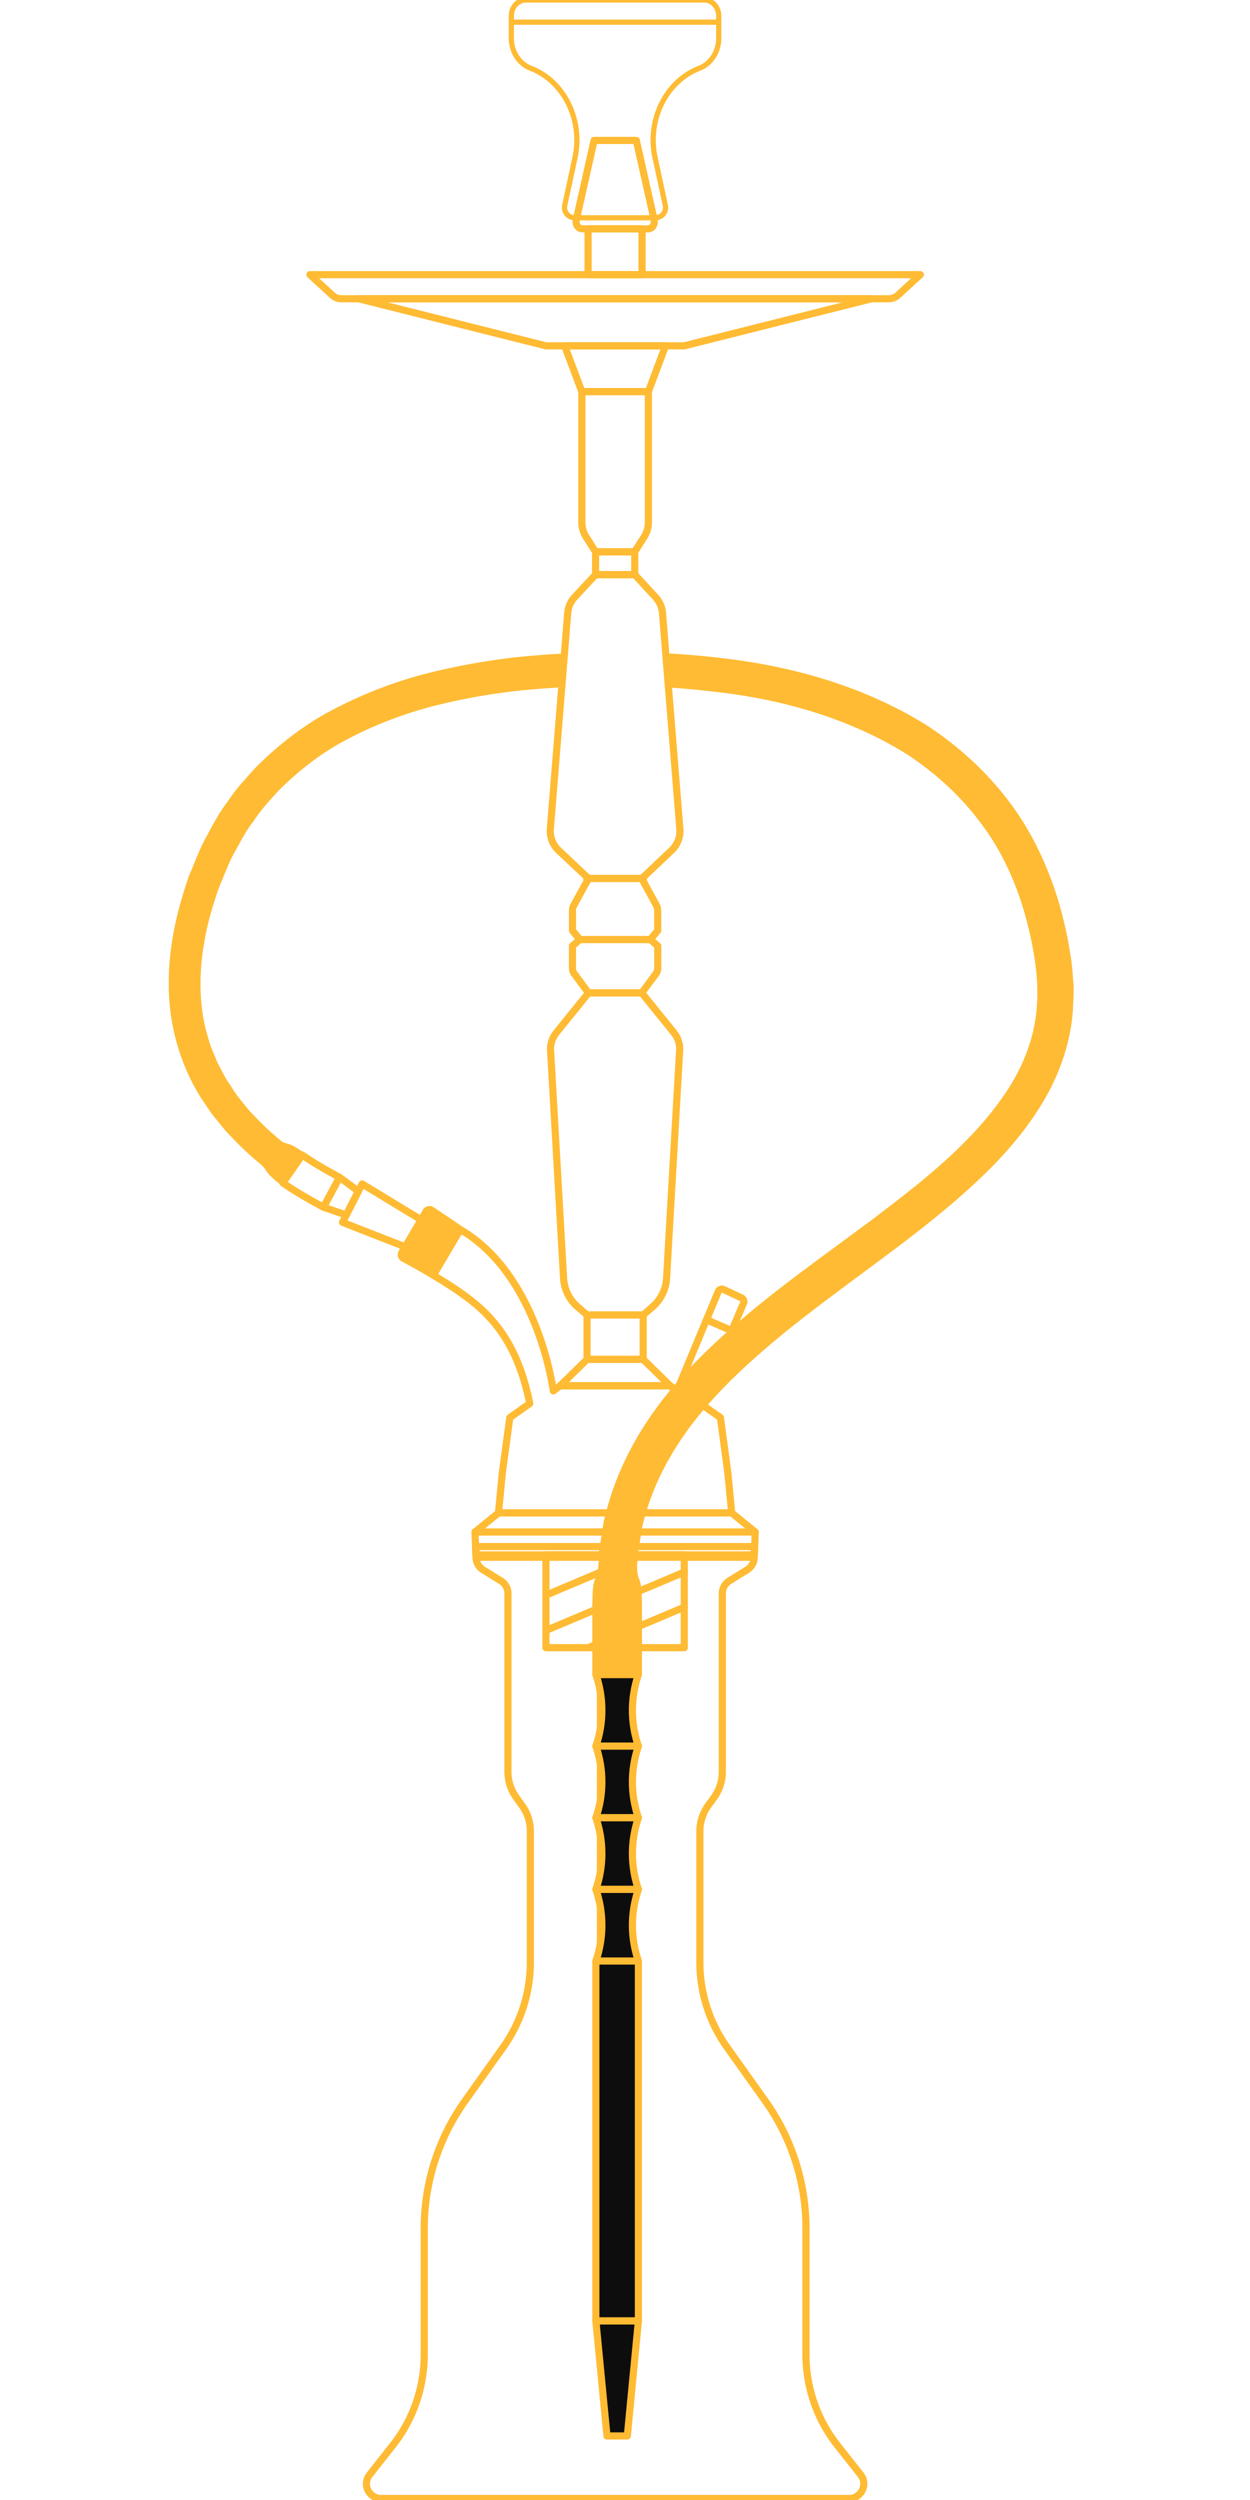<svg xmlns="http://www.w3.org/2000/svg" width="200" height="400" viewBox="0 0 200 400">
    <g fill="none" fill-rule="evenodd">
        <path d="M116.444 235.56l.627 6.507H79.755l.629-6.508 1.186-8.748 3.194-2.239c-1.726-8.559-5.143-13.23-9.577-16.64-1.777-1.373-3.92-2.752-5.864-3.906l4.316-7.305c12.547 7.305 14.886 25.82 14.886 25.82l1.091-.817h17.603l1.091.818 4.727-11.388h.008l4.026 1.762-5.01 11.656 3.205 2.239 1.178 8.748z"/>
        <path stroke="#FB3" stroke-linecap="round" stroke-linejoin="round" stroke-width="1.143" d="M116.444 235.56l.627 6.507H79.755l.629-6.508 1.186-8.748 3.194-2.239c-1.726-8.559-5.143-13.23-9.577-16.64-1.777-1.373-3.92-2.752-5.864-3.906l4.316-7.305c12.547 7.305 14.886 25.82 14.886 25.82l1.091-.817h17.603l1.091.818 4.727-11.388h.008l4.026 1.762-5.01 11.656 3.205 2.239 1.178 8.748z"/>
        <path d="M103.708 36.612h-10.56c-.655 0-1.117-.748-.935-1.49l2.845-12.656h6.75l2.845 12.657c.182.74-.29 1.49-.945 1.49"/>
        <path stroke="#FB3" stroke-linecap="round" stroke-linejoin="round" stroke-width="1.143" d="M103.708 36.612h-10.56c-.655 0-1.117-.748-.935-1.49l2.845-12.656h6.75l2.845 12.657c.182.74-.29 1.49-.945 1.49z"/>
        <path d="M94.094 43.945h8.637v-7.323h-8.637z"/>
        <path stroke="#FB3" stroke-linecap="round" stroke-linejoin="round" stroke-width="1.143" d="M94.094 43.945h8.637v-7.323h-8.637z"/>
        <path d="M147.243 43.945l-3.59 3.295a2.147 2.147 0 0 1-1.448.564H54.623a2.143 2.143 0 0 1-1.45-.566l-3.582-3.293h97.652z"/>
        <path stroke="#FB3" stroke-linecap="round" stroke-linejoin="round" stroke-width="1.143" d="M147.243 43.945l-3.59 3.295a2.147 2.147 0 0 1-1.448.564H54.623a2.143 2.143 0 0 1-1.45-.566l-3.582-3.293h97.652z"/>
        <path d="M139.436 47.804l-29.955 7.53H87.347l-29.95-7.53z"/>
        <path stroke="#FB3" stroke-linecap="round" stroke-linejoin="round" stroke-width="1.143" d="M139.436 47.804l-29.955 7.53H87.347l-29.95-7.53z"/>
        <path d="M108.776 132.61a4.273 4.273 0 0 1-1.336 3.461l-4.493 4.257-.282.23h-8.498l-.283-.256-4.493-4.23a4.273 4.273 0 0 1-1.335-3.462l1.823-22.641.436-5.41.514-6.462a4.25 4.25 0 0 1 1.13-2.564l3.337-3.59h6.265l3.312 3.59a4.25 4.25 0 0 1 1.13 2.564l.513 6.436.437 5.461 1.823 22.616z"/>
        <path stroke="#FB3" stroke-linecap="round" stroke-linejoin="round" stroke-width="1.143" d="M108.776 132.61a4.273 4.273 0 0 1-1.336 3.461l-4.493 4.257-.282.23h-8.498l-.283-.256-4.493-4.23a4.273 4.273 0 0 1-1.335-3.462l1.823-22.641.436-5.41.514-6.462a4.25 4.25 0 0 1 1.13-2.564l3.337-3.59h6.265l3.312 3.59a4.25 4.25 0 0 1 1.13 2.564l.513 6.436.437 5.461 1.823 22.616z"/>
        <path d="M94.167 140.559l-.257.461-.026-.718z"/>
        <path stroke="#FB3" stroke-linecap="round" stroke-linejoin="round" stroke-width="1.143" d="M94.167 140.559l-.257.461-.026-.718z"/>
        <path d="M120.833 245.121h-44.83l3.753-3.054h37.316z"/>
        <path stroke="#FB3" stroke-linecap="round" stroke-linejoin="round" stroke-width="1.143" d="M120.833 245.121h-44.83l3.753-3.054h37.316z"/>
        <path d="M102.947 140.327l-.026.667-.256-.436z"/>
        <path stroke="#FB3" stroke-linecap="round" stroke-linejoin="round" stroke-width="1.143" d="M102.947 140.327l-.026.667-.256-.436z"/>
        <path d="M105.243 151.346v3.523c0 .351-.113.695-.324.977l-2.244 3.02h-8.514l-2.244-3.02a1.634 1.634 0 0 1-.323-.977v-3.523l1.186-1.02h11.269l1.194 1.02z"/>
        <path stroke="#FB3" stroke-linecap="round" stroke-linejoin="round" stroke-width="1.143" d="M105.243 151.346v3.523c0 .351-.113.695-.324.977l-2.244 3.02h-8.514l-2.244-3.02a1.634 1.634 0 0 1-.323-.977v-3.523l1.186-1.02h11.269l1.194 1.02z"/>
        <path d="M105.231 145.66v3.231l-1.18 1.436H92.778l-1.181-1.436v-3.23c0-.283.051-.539.205-.795l2.106-3.847.256-.461h8.499l.257.436 2.105 3.872c.154.256.205.512.205.795"/>
        <path stroke="#FB3" stroke-linecap="round" stroke-linejoin="round" stroke-width="1.143" d="M105.231 145.66v3.231l-1.18 1.436H92.778l-1.181-1.436v-3.23c0-.283.051-.539.205-.795l2.106-3.847.256-.461h8.499l.257.436 2.105 3.872c.154.256.205.512.205.795z"/>
        <path d="M117.07 212.917l-4.025-1.762 1.864-4.487a.66.66 0 0 1 .888-.343l2.843 1.336c.32.148.464.528.326.853l-1.895 4.403z"/>
        <path stroke="#FB3" stroke-linecap="round" stroke-linejoin="round" stroke-width="1.143" d="M117.07 212.917l-4.025-1.762 1.864-4.487a.66.66 0 0 1 .888-.343l2.843 1.336c.32.148.464.528.326.853l-1.895 4.403z"/>
        <path d="M120.833 245.121l-.128 3.662H76.13l-.129-3.662z"/>
        <path stroke="#FB3" stroke-linecap="round" stroke-linejoin="round" stroke-width="1.143" d="M120.833 245.121l-.128 3.662H76.13l-.129-3.662z"/>
        <path d="M95.295 91.942h6.265v-3.641h-6.265z"/>
        <path stroke="#FB3" stroke-linecap="round" stroke-linejoin="round" stroke-width="1.143" d="M95.295 91.942h6.265v-3.641h-6.265z"/>
        <path d="M108.724 168.392l-2.072 36.128a6.572 6.572 0 0 1-2.257 4.585l-1.489 1.292h-8.979l-1.491-1.29a6.563 6.563 0 0 1-2.265-4.594l-2.061-36.12a4.263 4.263 0 0 1 .924-3.19l5.127-6.337h8.514l5.127 6.334a4.281 4.281 0 0 1 .922 3.192"/>
        <path stroke="#FB3" stroke-linecap="round" stroke-linejoin="round" stroke-width="1.143" d="M108.724 168.392l-2.072 36.128a6.572 6.572 0 0 1-2.257 4.585l-1.489 1.292h-8.979l-1.491-1.29a6.563 6.563 0 0 1-2.265-4.594l-2.061-36.12a4.263 4.263 0 0 1 .924-3.19l5.127-6.337h8.514l5.127 6.334a4.281 4.281 0 0 1 .922 3.192z"/>
        <path d="M93.927 217.501h8.981v-7.105h-8.981z"/>
        <path stroke="#FB3" stroke-linecap="round" stroke-linejoin="round" stroke-width="1.143" d="M93.927 217.501h8.981v-7.105h-8.981z"/>
        <path d="M107.22 221.724H89.617l4.31-4.22h8.98z"/>
        <path stroke="#FB3" stroke-linecap="round" stroke-linejoin="round" stroke-width="1.143" d="M107.22 221.724H89.617l4.31-4.22h8.98z"/>
        <path d="M106.489 55.334l-2.75 7.323H93.097l-2.758-7.323z"/>
        <path stroke="#FB3" stroke-linecap="round" stroke-linejoin="round" stroke-width="1.143" d="M106.489 55.334l-2.75 7.323H93.097l-2.758-7.323z"/>
        <path d="M103.738 62.656v20.931c0 .81-.228 1.6-.66 2.285l-1.53 2.418h-6.262l-1.53-2.418a4.28 4.28 0 0 1-.66-2.285v-20.93h10.642z"/>
        <path stroke="#FB3" stroke-linecap="round" stroke-linejoin="round" stroke-width="1.143" d="M103.738 62.656v20.931c0 .81-.228 1.6-.66 2.285l-1.53 2.418h-6.262l-1.53-2.418a4.28 4.28 0 0 1-.66-2.285v-20.93h10.642z"/>
        <path d="M98.415 248.78H87.35v14.85H109.481v-14.85z"/>
        <path stroke="#FB3" stroke-linecap="round" stroke-linejoin="round" stroke-width="1.143" d="M98.415 248.78H87.35v14.85H109.481v-14.85z"/>
        <path d="M98.415 263.63h-2.344v59.127h4.688V263.63z"/>
        <path stroke="#FB3" stroke-linecap="round" stroke-linejoin="round" stroke-width="1.143" d="M98.415 263.63h-2.344v59.127h4.688V263.63zM87.349 255.225l15.274-6.444M94.119 263.63l15.361-6.48M87.349 260.874l22.132-9.336"/>
        <path d="M135.854 399.758H60.98c-1.954 0-3.056-2.259-1.846-3.797l3.717-4.713a23.436 23.436 0 0 0 5.027-14.5v-20.213a35.116 35.116 0 0 1 6.52-20.38l6.118-8.594a23.438 23.438 0 0 0 4.341-13.59v-20.974c0-1.48-.464-2.918-1.335-4.118l-.919-1.274a7.02 7.02 0 0 1-1.333-4.118v-28.544c0-.81-.423-1.561-1.109-1.992l-2.89-1.795a2.356 2.356 0 0 1-1.11-1.992v-1.713h44.513v1.713c0 .807-.414 1.561-1.11 1.992l-2.89 1.795a2.35 2.35 0 0 0-1.1 1.992v28.544a7.076 7.076 0 0 1-1.334 4.118l-.927 1.274a7.056 7.056 0 0 0-1.333 4.118v20.974c0 4.872 1.515 9.62 4.347 13.59l6.12 8.595a35.18 35.18 0 0 1 6.51 20.38v20.212a23.42 23.42 0 0 0 5.027 14.5l3.717 4.713c1.21 1.538.116 3.797-1.846 3.797"/>
        <path stroke="#FB3" stroke-linecap="round" stroke-linejoin="round" stroke-width="1.143" d="M135.854 399.758H60.98c-1.954 0-3.056-2.259-1.846-3.797l3.717-4.713a23.436 23.436 0 0 0 5.027-14.5v-20.213a35.116 35.116 0 0 1 6.52-20.38l6.118-8.594a23.438 23.438 0 0 0 4.341-13.59v-20.974c0-1.48-.464-2.918-1.335-4.118l-.919-1.274a7.02 7.02 0 0 1-1.333-4.118v-28.544c0-.81-.423-1.561-1.109-1.992l-2.89-1.795a2.356 2.356 0 0 1-1.11-1.992v-1.713h44.513v1.713c0 .807-.414 1.561-1.11 1.992l-2.89 1.795a2.35 2.35 0 0 0-1.1 1.992v28.544a7.076 7.076 0 0 1-1.334 4.118l-.927 1.274a7.056 7.056 0 0 0-1.333 4.118v20.974c0 4.872 1.515 9.62 4.347 13.59l6.12 8.595a35.18 35.18 0 0 1 6.51 20.38v20.212a23.42 23.42 0 0 0 5.027 14.5l3.717 4.713c1.21 1.538.116 3.797-1.846 3.797zM76.16 249.162h44.514"/>
        <path stroke="#FB3" stroke-linecap="round" stroke-linejoin="round" stroke-width=".835" d="M112.69 0H84.123c-1.277 0-2.311 1.141-2.311 2.549v3.554c0 2.169 1.242 4.1 3.096 4.815 5.335 2.059 8.398 8.238 7.089 14.31l-1.64 7.634a1.642 1.642 0 0 0 1.607 1.987h12.881a1.642 1.642 0 0 0 1.607-1.987l-1.64-7.634c-1.307-6.072 1.756-12.251 7.09-14.31 1.854-.715 3.095-2.646 3.095-4.815V2.549c0-1.408-1.033-2.549-2.309-2.549zM81.813 3.549h33.185"/>
        <path d="M70.886 197.345l-1.987 3.784s-3.45-1.415-6.991-2.769l-7.105-2.785 3.138-6.15 6.431 3.92c3.253 1.946 6.514 4 6.514 4"/>
        <path stroke="#FB3" stroke-linecap="round" stroke-linejoin="round" stroke-width="1.143" d="M70.886 197.345l-1.987 3.784s-3.45-1.415-6.991-2.769l-7.105-2.785 3.138-6.15 6.431 3.92c3.253 1.946 6.514 4 6.514 4z"/>
        <path d="M54.328 188.374l-2.573 4.774 3.646 1.254 1.941-3.808z"/>
        <path stroke="#FB3" stroke-linecap="round" stroke-linejoin="round" stroke-width="1.143" d="M54.328 188.374l-2.573 4.774 3.646 1.254 1.941-3.808z"/>
        <path d="M48.363 184.8l-3.104 4.45s.377.284.996.682c.609.41 1.42.905 2.234 1.387a88.925 88.925 0 0 0 3.266 1.83l2.572-4.774s-1.576-.836-3.076-1.726a43.367 43.367 0 0 1-2.01-1.246c-.531-.34-.878-.602-.878-.602"/>
        <path stroke="#FB3" stroke-linecap="round" stroke-linejoin="round" stroke-width="1.143" d="M48.363 184.8l-3.104 4.45s.377.284.996.682c.609.41 1.42.905 2.234 1.387a88.925 88.925 0 0 0 3.266 1.83l2.572-4.774s-1.576-.836-3.076-1.726a43.367 43.367 0 0 1-2.01-1.246c-.531-.34-.878-.602-.878-.602z"/>
        <path d="M102.146 279.38a17.629 17.629 0 0 1 0-11.458H95.34h.002a17.646 17.646 0 0 1-.002 11.459h6.806z"/>
        <path fill="#0D0D0D" stroke="#FB3" stroke-linecap="round" stroke-linejoin="round" stroke-width="1.143" d="M102.146 279.38a17.629 17.629 0 0 1 0-11.458H95.34h.002a17.646 17.646 0 0 1-.002 11.459h6.806z"/>
        <path d="M102.146 290.843a17.629 17.629 0 0 1 0-11.46v-.002H95.34v.003a17.629 17.629 0 0 1 0 11.459h6.806z"/>
        <path fill="#0D0D0D" stroke="#FB3" stroke-linecap="round" stroke-linejoin="round" stroke-width="1.143" d="M102.146 290.843a17.629 17.629 0 0 1 0-11.46v-.002H95.34v.003a17.629 17.629 0 0 1 0 11.459h6.806z"/>
        <path d="M102.146 302.304a17.629 17.629 0 0 1 0-11.46v-.002H95.34v.003a17.629 17.629 0 0 1 0 11.459h6.806z"/>
        <path fill="#0D0D0D" stroke="#FB3" stroke-linecap="round" stroke-linejoin="round" stroke-width="1.143" d="M102.146 302.304a17.629 17.629 0 0 1 0-11.46v-.002H95.34v.003a17.629 17.629 0 0 1 0 11.459h6.806z"/>
        <path d="M102.146 313.765a17.629 17.629 0 0 1 0-11.46H95.34a17.629 17.629 0 0 1 0 11.46h6.806z"/>
        <path fill="#0D0D0D" stroke="#FB3" stroke-linecap="round" stroke-linejoin="round" stroke-width="1.143" d="M102.146 313.765a17.629 17.629 0 0 1 0-11.46H95.34a17.629 17.629 0 0 1 0 11.46h6.806z"/>
        <path d="M95.34 267.924h6.806V256.46h-6.807z"/>
        <path stroke="#FB3" stroke-linecap="round" stroke-linejoin="round" stroke-width="1.143" d="M95.34 267.924h6.806V256.46h-6.807z"/>
        <path d="M95.34 371.35h6.806v-57.585h-6.807z"/>
        <path fill="#0D0D0D" stroke="#FB3" stroke-linecap="round" stroke-linejoin="round" stroke-width="1.143" d="M95.34 371.35h6.806v-57.585h-6.807z"/>
        <path d="M102.146 371.352H95.34l1.776 18.4h3.256z"/>
        <path fill="#0D0D0D" stroke="#FB3" stroke-linecap="round" stroke-linejoin="round" stroke-width="1.143" d="M102.146 371.352H95.34l1.776 18.4h3.256z"/>
        <path fill="#FB3" d="M90.315 104.558l-.436 5.41c-2.234.129-4.468.308-6.65.514-5.11.564-10.09 1.461-14.84 2.743-4.724 1.308-9.14 3.077-13.197 5.257-4.082 2.179-7.548 4.974-10.578 7.974-1.438 1.59-2.876 3.128-4.005 4.872-1.284 1.615-2.183 3.461-3.158 5.18-.95 1.743-1.592 3.615-2.362 5.358a65.106 65.106 0 0 0-1.67 5.41c-.898 3.539-1.334 6.95-1.334 10.129 0 3.205.41 6.153 1.258 8.743.308 1.334.924 2.487 1.36 3.667.59 1.102 1.079 2.18 1.695 3.154.54.769 1.027 1.59 1.566 2.359l1.797 2.23c1.438 1.539 2.927 3.077 4.57 4.436.309.257.591.513.873.718.334.154.668.231 1.002.334.616.18 1.027.487 1.386.692a9.979 9.979 0 0 1 1.027.718l-.23.359L46 188.174l-.23.333-.514.744-.257.359s-.385-.257-1.078-.846c-.334-.334-.796-.667-1.207-1.257-.18-.282-.385-.615-.668-.897-.256-.282-.59-.539-.924-.82-1.823-1.514-3.492-3.206-5.11-4.95l-2.053-2.538c-.642-.872-1.233-1.82-1.849-2.718-2.798-4.436-5.135-10.795-5.11-18.154-.025-3.666.489-7.513 1.464-11.41.488-1.949 1.104-3.923 1.772-5.897.873-1.95 1.566-4 2.619-5.95 1.078-1.948 2.08-4 3.517-5.845 1.258-1.949 2.876-3.693 4.493-5.487 3.39-3.385 7.292-6.539 11.76-8.95a69.75 69.75 0 0 1 14.352-5.794c5.058-1.36 10.321-2.333 15.661-2.949 2.542-.256 5.11-.461 7.677-.59M171.68 161.302c-.335 5.949-2.543 11.64-5.624 16.333-3.055 4.77-6.83 8.718-10.68 12.257-3.852 3.512-7.831 6.64-11.708 9.59-7.78 5.845-15.2 11.102-21.413 16.486-3.338 2.898-6.547 5.924-9.346 9.206a54.657 54.657 0 0 0-3.055 3.871c-2.876 4.026-5.16 8.385-6.496 13.026a24.796 24.796 0 0 0-.693 2.718l-.051.333-.36 2.334-.18 1.102c0 .077 0 .154-.025.231v.23c0 .052 0 .103-.026.155-.077 1.23-.231 2.41.257 3.512.23.59.334 1.18.334 1.744.025.103.025.18.025.282.052.641.077 1.282.052 1.872a85.272 85.272 0 0 0-.077 3.461c-.026 1-.026 1.898-.026 2.718v5.154h-7.703v-5.154c.026-1.41 0-3.102-.05-5.05 0-.36-.027-.745-.027-1.13-.025-.589 0-1.23.026-1.87.026-.668.103-1.334.36-2.027.128-.307.256-.59.308-.897.256-.846.282-1.718.308-2.615 0-.129.025-.257.025-.385 0-.282.026-.59.052-.872l.077-.461.36-2.334.256-1.59c.103-.487.231-.974.36-1.461 1.54-6.051 4.364-11.692 7.959-16.615a61.992 61.992 0 0 1 2.695-3.462 68.478 68.478 0 0 1 1.798-2.051 92.301 92.301 0 0 1 7.343-7.18c.205-.18.385-.333.616-.512l.026-.026c.308-.282.616-.564.924-.82 6.547-5.642 14.095-10.924 21.772-16.667 7.574-5.77 15.636-12 21.054-20.231 2.696-4.103 4.467-8.718 4.775-13.641.36-4.795-.642-10.128-2.08-15.154-1.489-5-3.722-9.846-6.906-14.026-3.132-4.23-7.06-7.82-11.477-10.794-9.012-5.718-19.667-8.872-30.399-10.129-2.696-.333-5.392-.59-8.087-.769l-.437-5.461c3.055.153 6.136.41 9.217.794 11.22 1.308 22.723 4.539 32.787 10.872 4.93 3.282 9.397 7.334 12.966 12.103 3.595 4.769 6.136 10.205 7.831 15.769.822 2.795 1.49 5.615 1.9 8.436.282 1.385.385 2.872.488 4.359.18 1.461.025 2.949-.026 4.436"/>
        <path d="M73.638 196.72l-4.314 7.307a108.863 108.863 0 0 0-4.77-2.7.655.655 0 0 1-.26-.912l3.855-6.554a.65.65 0 0 1 .921-.223c.696.464 2.103 1.405 4.568 3.082"/>
        <path fill="#FB3" stroke="#FB3" stroke-linecap="round" stroke-linejoin="round" stroke-width="1.143" d="M73.638 196.72l-4.314 7.307a108.863 108.863 0 0 0-4.77-2.7.655.655 0 0 1-.26-.912l3.855-6.554a.65.65 0 0 1 .921-.223c.696.464 2.103 1.405 4.568 3.082z"/>
    </g>
</svg>
